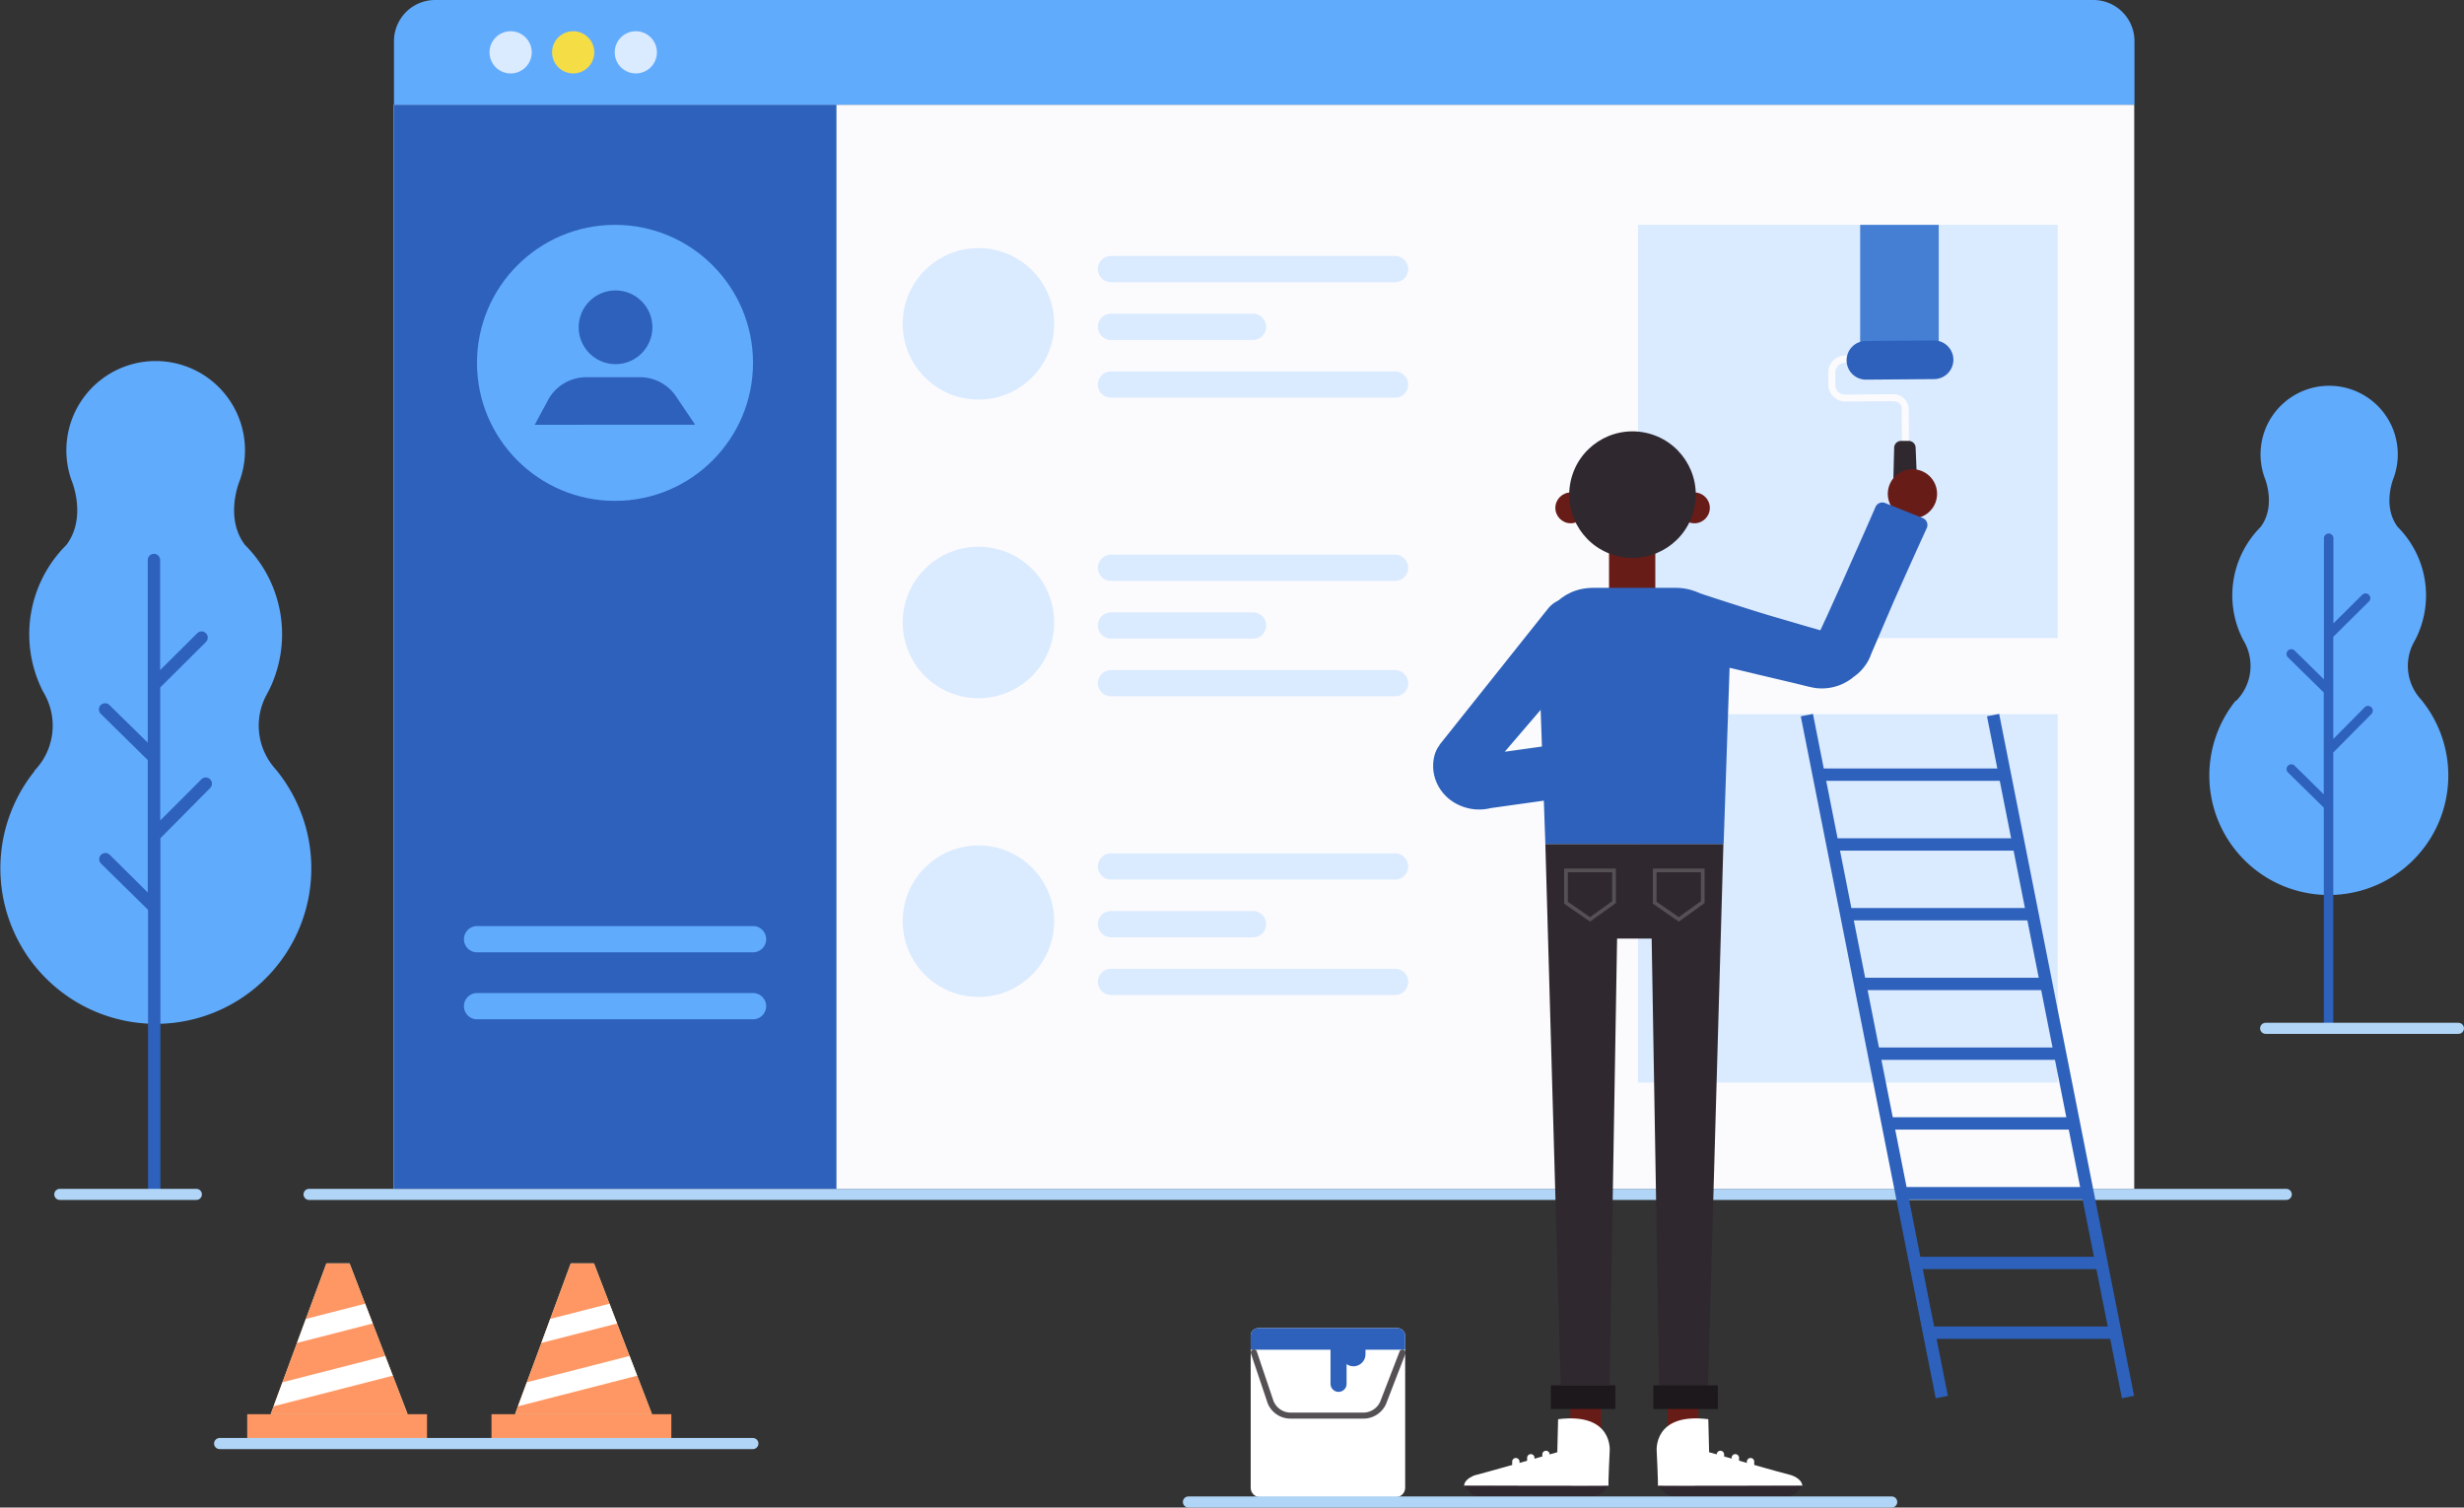 <svg id="OBJECTS" xmlns="http://www.w3.org/2000/svg" xmlns:xlink="http://www.w3.org/1999/xlink" viewBox="0 0 419.04 256.38"><rect x="0" y="0" width="419.04" height="256.38" fill="#333333" stroke="none"/><defs><style>.cls-1{fill:#fe9764;}.cls-14,.cls-17,.cls-18,.cls-2,.cls-21,.cls-9{fill:none;}.cls-2{stroke:#b0d5f7;stroke-width:1.89px;}.cls-17,.cls-18,.cls-2,.cls-9{stroke-linecap:round;stroke-linejoin:round;}.cls-3{fill:#fbfbfd;}.cls-4{fill:#2d61bb;}.cls-5{fill:#61abfd;}.cls-6{fill:#daeaff;}.cls-7{fill:#f5dd45;}.cls-8{fill:#447fd3;}.cls-9{stroke:#daeaff;stroke-width:4.46px;}.cls-10{fill:#2f282f;}.cls-11{fill:#681c18;}.cls-12{fill:#1c181c;}.cls-13{fill:#2346ae;}.cls-14{stroke:#545054;stroke-width:0.63px;}.cls-14,.cls-21{stroke-miterlimit:10;}.cls-15{fill:#fff;}.cls-16{fill:#545054;}.cls-17,.cls-18{stroke:#2d61bb;}.cls-17{stroke-width:2.73px;}.cls-18{stroke-width:4.1px;}.cls-19{fill:#e9f1c2;}.cls-20{clip-path:url(#clip-path);}.cls-21{stroke:#fff;stroke-width:3.58px;}.cls-22{clip-path:url(#clip-path-2);}</style><clipPath id="clip-path" transform="translate(-37.87 -160.83)"><polygon class="cls-1" points="83.91 401.34 93.38 375.68 97.33 375.68 107.19 401.34 83.91 401.34"/></clipPath><clipPath id="clip-path-2" transform="translate(-37.87 -160.83)"><polygon class="cls-1" points="125.46 401.34 134.94 375.68 138.88 375.68 148.75 401.34 125.46 401.34"/></clipPath></defs><title>Web Development SVG</title><line class="cls-2" x1="52.56" y1="203.12" x2="388.81" y2="203.12"/><rect class="cls-3" x="66.94" y="17.8" width="296.02" height="184.37"/><rect class="cls-4" x="66.94" y="17.8" width="75.31" height="184.37"/><path class="cls-5" d="M73.95,0H356a7,7,0,0,1,7,7V17.8a0,0,0,0,1,0,0h-296a0,0,0,0,1,0,0V7A7,7,0,0,1,73.95,0Z"/><circle class="cls-6" cx="86.84" cy="8.9" r="3.59"/><circle class="cls-7" cx="97.48" cy="8.9" r="3.59"/><circle class="cls-6" cx="108.13" cy="8.9" r="3.59"/><circle class="cls-5" cx="104.59" cy="61.71" r="23.47"/><circle class="cls-4" cx="104.68" cy="55.66" r="6.27"/><path class="cls-4" d="M128.81,233.07l2.25-4.19a7.4,7.4,0,0,1,6.52-3.9h9.12a7.4,7.4,0,0,1,6.14,3.26l3.25,4.82Z" transform="translate(-37.87 -160.83)"/><rect class="cls-6" x="278.58" y="38.24" width="71.36" height="70.27"/><rect class="cls-6" x="278.58" y="121.45" width="71.36" height="62.65"/><rect class="cls-8" x="316.35" y="38.24" width="13.36" height="21.06"/><circle class="cls-6" cx="166.4" cy="55.07" r="12.88"/><line class="cls-9" x1="188.94" y1="45.76" x2="237.25" y2="45.76"/><line class="cls-9" x1="188.94" y1="55.58" x2="213.09" y2="55.58"/><line class="cls-9" x1="188.94" y1="65.4" x2="237.25" y2="65.4"/><circle class="cls-6" cx="166.4" cy="105.86" r="12.88"/><line class="cls-9" x1="188.94" y1="96.55" x2="237.25" y2="96.55"/><line class="cls-9" x1="188.94" y1="106.37" x2="213.09" y2="106.37"/><line class="cls-9" x1="188.94" y1="116.19" x2="237.25" y2="116.19"/><circle class="cls-6" cx="166.4" cy="156.66" r="12.88"/><line class="cls-9" x1="188.94" y1="147.35" x2="237.25" y2="147.35"/><line class="cls-9" x1="188.94" y1="157.16" x2="213.09" y2="157.16"/><line class="cls-9" x1="188.94" y1="166.98" x2="237.25" y2="166.98"/><path class="cls-5" d="M165.93,322.78H119a2.23,2.23,0,0,1,0-4.46h46.94a2.23,2.23,0,0,1,0,4.46Z" transform="translate(-37.87 -160.83)"/><path class="cls-5" d="M165.93,334.17H119a2.23,2.23,0,0,1,0-4.46h46.94a2.23,2.23,0,0,1,0,4.46Z" transform="translate(-37.87 -160.83)"/><rect class="cls-4" x="387.25" y="281.31" width="2.11" height="118.22" transform="translate(-96.56 -79) rotate(-11.19)"/><rect class="cls-4" x="355.58" y="281.31" width="2.11" height="118.22" transform="translate(-97.16 -85.14) rotate(-11.19)"/><rect class="cls-4" x="327.78" y="225.59" width="31.67" height="2.1"/><rect class="cls-4" x="325.5" y="213.73" width="31.67" height="2.1"/><rect class="cls-4" x="322.88" y="201.87" width="31.67" height="2.1"/><rect class="cls-4" x="321.3" y="190" width="31.67" height="2.1"/><rect class="cls-4" x="318.1" y="178.14" width="31.67" height="2.1"/><rect class="cls-4" x="315.71" y="166.28" width="31.67" height="2.1"/><rect class="cls-4" x="313.9" y="154.42" width="31.67" height="2.1"/><rect class="cls-4" x="311.86" y="142.56" width="31.67" height="2.1"/><rect class="cls-4" x="309.47" y="130.69" width="31.67" height="2.1"/><path class="cls-5" d="M418.18,280h0a8.43,8.43,0,0,0,1.37-10h0c-.14-.27-.24-.42-.24-.42h0a16.47,16.47,0,0,1,3-19.12c2.75-3.63.67-8.46.67-8.46h0a11.67,11.67,0,1,1,22,0h0s-2.08,4.83.67,8.46a16.47,16.47,0,0,1,3,19.12h0l-.05.08c-.09.18-.19.36-.29.54a8.41,8.41,0,0,0,1.08,9.35l.3.35.08.1h0a20.32,20.32,0,1,1-31.7,0Z" transform="translate(-37.87 -160.83)"/><path class="cls-4" d="M428.06,291l5,4.92V278.6l-6.11-6a.81.81,0,0,1,1.14-1.15l5,4.92V252.46a.81.81,0,1,1,1.61,0v14.39l4.84-4.81a.81.81,0,1,1,1.14,1.14l-6,5.95V286.5l5.35-5.4a.81.81,0,0,1,1.15,1.14l-6.5,6.56v46.11a.81.81,0,1,1-1.61,0V298.18l-6.11-6a.81.81,0,0,1,1.14-1.15Z" transform="translate(-37.87 -160.83)"/><line class="cls-2" x1="385.31" y1="174.88" x2="418.09" y2="174.88"/><path class="cls-3" d="M361.34,237.52l-.06-7.32c0-.63-.73-1.16-1.58-1.15l-7.76.06a2.92,2.92,0,0,1-3.14-2.63l0-2.51a2.92,2.92,0,0,1,3.1-2.68l4.6,0v1.22l-4.6,0A1.72,1.72,0,0,0,350,224l0,2.51a1.72,1.72,0,0,0,1.91,1.42l7.76-.06a2.61,2.61,0,0,1,2.8,2.36l.06,7.32Z" transform="translate(-37.87 -160.83)"/><path class="cls-4" d="M366.81,225.3l-11.59.09a3.29,3.29,0,0,1-3.31-3.26h0a3.29,3.29,0,0,1,3.26-3.31l11.59-.09a3.29,3.29,0,0,1,3.31,3.26h0A3.29,3.29,0,0,1,366.81,225.3Z" transform="translate(-37.87 -160.83)"/><path class="cls-10" d="M363.06,251.67l-2.21,0a1.18,1.18,0,0,1-1.19-1.17L360,237a1.18,1.18,0,0,1,1.17-1.19h1.29a1.18,1.18,0,0,1,1.19,1.17l.56,13.51A1.18,1.18,0,0,1,363.06,251.67Z" transform="translate(-37.87 -160.83)"/><circle class="cls-11" cx="363.11" cy="244.78" r="4.19" transform="translate(-111.57 52.94) rotate(-29.92)"/><rect class="cls-11" x="273.64" y="92.73" width="7.87" height="10.57"/><rect class="cls-11" x="304.93" y="398.6" width="5.25" height="5.29" transform="translate(577.24 641.65) rotate(180)"/><rect class="cls-12" x="301.64" y="396.43" width="10.96" height="4.02" transform="translate(576.36 636.04) rotate(180)"/><rect class="cls-11" x="283.59" y="237.77" width="5.25" height="5.29"/><polygon class="cls-10" points="278.7 143.52 277.2 143.52 262.81 143.52 265.43 235.6 273.73 235.6 275.01 159.62 280.89 159.62 282.18 235.6 290.47 235.6 293.09 143.52 278.7 143.52"/><rect class="cls-12" x="281.18" y="235.6" width="10.96" height="4.02"/><circle class="cls-11" cx="267.13" cy="86.37" r="2.62"/><circle class="cls-11" cx="288.16" cy="86.37" r="2.62"/><circle class="cls-10" cx="315.5" cy="244.94" r="10.76" transform="translate(-26.11 343.5) rotate(-78.32)"/><path class="cls-4" d="M331,304.35H300.68l-1.17-33.41c0-5.6,3.71-10.14,9.31-10.14h14c5.6,0,9.31,4.54,9.31,10.14Z" transform="translate(-37.87 -160.83)"/><path class="cls-4" d="M308.38,271.64l-18.56,21.64.85-1.61a2.17,2.17,0,0,0-.06-1.35,1.69,1.69,0,0,0-.57-.77,1,1,0,0,0-.89-.17l.71-.16,15.58-2.18a4.58,4.58,0,0,1,1.27,9.07l-15.58,2.18.71-.16a8.19,8.19,0,0,1-7.16-1.15,7.47,7.47,0,0,1-2.59-3.3,7.06,7.06,0,0,1-.21-4.57,4.93,4.93,0,0,1,.8-1.55l0-.06,18.32-23c1.79-2.32,4.23-2.27,6.55-.48a5.3,5.3,0,0,1,1,7.44Z" transform="translate(-37.87 -160.83)"/><path class="cls-13" d="M346.55,269.38v0a.58.58,0,0,0,0,.13s0,0,0,0v-.17Z" transform="translate(-37.87 -160.83)"/><path class="cls-13" d="M348.11,268.2h0Z" transform="translate(-37.87 -160.83)"/><path class="cls-4" d="M351.17,276.94a8.3,8.3,0,0,0,3.13-2,8.69,8.69,0,0,0,1.14-1.49c.16-.26.29-.54.43-.82l.09-.19,0-.09.08-.18,1.25-2.91,2.5-5.83c1.43-3.25,3.93-8.82,5.75-12.78a1.28,1.28,0,0,0-.7-1.73l-6.36-2.54a1.28,1.28,0,0,0-1.66.68c-1.72,4-4.16,9.41-5.57,12.61l-2.61,5.78L346,271.16c.55,3.53,3.46,2.56,4.28,6.06A7.85,7.85,0,0,0,351.17,276.94ZM349.23,268l0,0,0,0Z" transform="translate(-37.87 -160.83)"/><path class="cls-4" d="M348.89,268.45l-2.36-.7-1-.28-6.09-1.78c-4.06-1.19-12.92-4.1-13-4.13-3.18-.72-5.81,1.83-6.19,5.16a5.62,5.62,0,0,0,4.45,6c4.06.92,8.12,1.85,12.16,2.83L343,277l1.54.38.77.19.51.12c.31.06.61.13.92.16a8.38,8.38,0,0,0,6.18-1.76C350.72,273.28,350.88,271.41,348.89,268.45Zm-2.35,1.09a.58.58,0,0,1,0-.13v.15S346.54,269.53,346.54,269.53Z" transform="translate(-37.87 -160.83)"/><polygon class="cls-14" points="281.41 148.02 289.58 148.02 289.58 153.42 285.5 156.35 281.41 153.52 281.41 148.02"/><polygon class="cls-14" points="266.32 148.02 274.49 148.02 274.49 153.42 270.41 156.35 266.32 153.52 266.32 148.02"/><path class="cls-15" d="M328.39,402.18l.14,5.62s13.56,3.84,13.73,3.84,2.11.63,2.11,1.88c0,0-24.65.09-24.56,0s-.19-5.87-.19-5.87S318.93,401,328.39,402.18Z" transform="translate(-37.87 -160.83)"/><path class="cls-15" d="M330.46,411a.63.63,0,0,0,.62-.57v-2.2a.63.63,0,0,0-.57-.68.62.62,0,0,0-.68.57v2.2a.63.63,0,0,0,.57.68Z" transform="translate(-37.87 -160.83)"/><path class="cls-15" d="M333,411.52a.63.63,0,0,0,.62-.57v-2.2a.63.63,0,0,0-1.25-.11v2.2a.63.63,0,0,0,.57.68Z" transform="translate(-37.87 -160.83)"/><path class="cls-15" d="M335.58,412.23a.63.63,0,0,0,.62-.57v-2.2a.63.63,0,0,0-.57-.68.64.64,0,0,0-.68.57v2.2a.63.63,0,0,0,.57.68Z" transform="translate(-37.87 -160.83)"/><path class="cls-10" d="M319.8,413.53l1,1a2.65,2.65,0,0,0,1.88.78h19a2.65,2.65,0,0,0,2-1l.67-.81Z" transform="translate(-37.87 -160.83)"/><path class="cls-15" d="M302.85,402.18l-.14,5.62s-13.56,3.84-13.73,3.84-2.11.63-2.11,1.88c0,0,24.65.09,24.56,0s.19-5.87.19-5.87S312.31,401,302.85,402.18Z" transform="translate(-37.87 -160.83)"/><path class="cls-15" d="M300.78,411a.63.63,0,0,1-.62-.57v-2.2a.63.63,0,0,1,.57-.68.62.62,0,0,1,.68.57v2.2a.63.63,0,0,1-.57.68Z" transform="translate(-37.87 -160.83)"/><path class="cls-15" d="M298.2,411.52a.63.63,0,0,1-.62-.57v-2.2a.63.63,0,0,1,1.25-.11v2.2a.63.63,0,0,1-.57.68Z" transform="translate(-37.87 -160.83)"/><path class="cls-15" d="M295.66,412.23a.63.63,0,0,1-.62-.57v-2.2a.63.63,0,0,1,.57-.68.64.64,0,0,1,.68.57v2.2a.63.63,0,0,1-.57.68Z" transform="translate(-37.87 -160.83)"/><path class="cls-10" d="M311.44,413.53l-1,1a2.65,2.65,0,0,1-1.88.78h-19a2.65,2.65,0,0,1-2-1l-.67-.81Z" transform="translate(-37.87 -160.83)"/><path class="cls-15" d="M214,225.86h23.64a1.33,1.33,0,0,1,1.33,1.33V253a1.6,1.6,0,0,1-1.6,1.6H214.3a1.6,1.6,0,0,1-1.6-1.6V227.19A1.33,1.33,0,0,1,214,225.86Z"/><path class="cls-4" d="M214,225.86h23.64a1.33,1.33,0,0,1,1.33,1.33v2.34a0,0,0,0,1,0,0H212.7a0,0,0,0,1,0,0v-2.34A1.33,1.33,0,0,1,214,225.86Z"/><path class="cls-16" d="M269.68,402.08H257.34a4.17,4.17,0,0,1-3.89-2.63L250.61,391a.51.51,0,0,1,1-.33l2.83,8.39a3.15,3.15,0,0,0,2.93,2h12.34a3.17,3.17,0,0,0,2.89-1.87l3.28-8.5a.51.51,0,1,1,1,.37l-3.29,8.53A4.21,4.21,0,0,1,269.68,402.08Z" transform="translate(-37.87 -160.83)"/><line class="cls-17" x1="227.64" y1="227.7" x2="227.64" y2="235.34"/><line class="cls-18" x1="230.17" y1="229.07" x2="230.17" y2="230.3"/><line class="cls-2" x1="202.11" y1="255.43" x2="321.71" y2="255.43"/><polygon class="cls-19" points="46.03 240.5 55.51 214.85 59.45 214.85 69.32 240.5 46.03 240.5"/><rect class="cls-1" x="42.04" y="240.5" width="30.58" height="4.25"/><polygon class="cls-1" points="46.03 240.5 55.51 214.85 59.45 214.85 69.32 240.5 46.03 240.5"/><g class="cls-20"><line class="cls-21" x1="46.03" y1="227.68" x2="70.36" y2="221.44"/><line class="cls-21" x1="44.84" y1="237.74" x2="69.17" y2="231.5"/></g><polygon class="cls-19" points="87.59 240.5 97.07 214.85 101.01 214.85 110.88 240.5 87.59 240.5"/><rect class="cls-1" x="83.59" y="240.5" width="30.58" height="4.25"/><polygon class="cls-1" points="87.59 240.5 97.07 214.85 101.01 214.85 110.88 240.5 87.59 240.5"/><g class="cls-22"><line class="cls-21" x1="87.59" y1="227.68" x2="111.92" y2="221.44"/><line class="cls-21" x1="86.4" y1="237.74" x2="110.73" y2="231.5"/></g><line class="cls-2" x1="37.35" y1="245.49" x2="128.04" y2="245.49"/><path class="cls-5" d="M43.69,291.93h0a11,11,0,0,0,1.78-13h0c-.18-.35-.31-.55-.31-.55h0a21.43,21.43,0,0,1,4-24.88c3.57-4.73.87-11,.87-11h0a15.19,15.19,0,1,1,28.63,0h0s-2.7,6.29.87,11a21.43,21.43,0,0,1,4,24.88h0l-.07.11c-.12.24-.24.47-.37.71a11,11,0,0,0,1.41,12.17l.39.46.11.13h0a26.44,26.44,0,1,1-41.25,0Z" transform="translate(-37.87 -160.83)"/><path class="cls-4" d="M56.54,306.2,63,312.61V290.09l-8-7.87a1.05,1.05,0,0,1,1.48-1.49L63,287.13V256.07a1.05,1.05,0,1,1,2.1,0v18.72l6.3-6.26A1.05,1.05,0,0,1,72.9,270l-7.78,7.74v22.62l7-7a1.05,1.05,0,0,1,1.49,1.48l-8.46,8.54v60a1.05,1.05,0,0,1-2.1,0V315.56l-8-7.87a1.05,1.05,0,0,1,1.48-1.49Z" transform="translate(-37.87 -160.83)"/><line class="cls-2" x1="10.17" y1="203.12" x2="33.39" y2="203.12"/></svg>